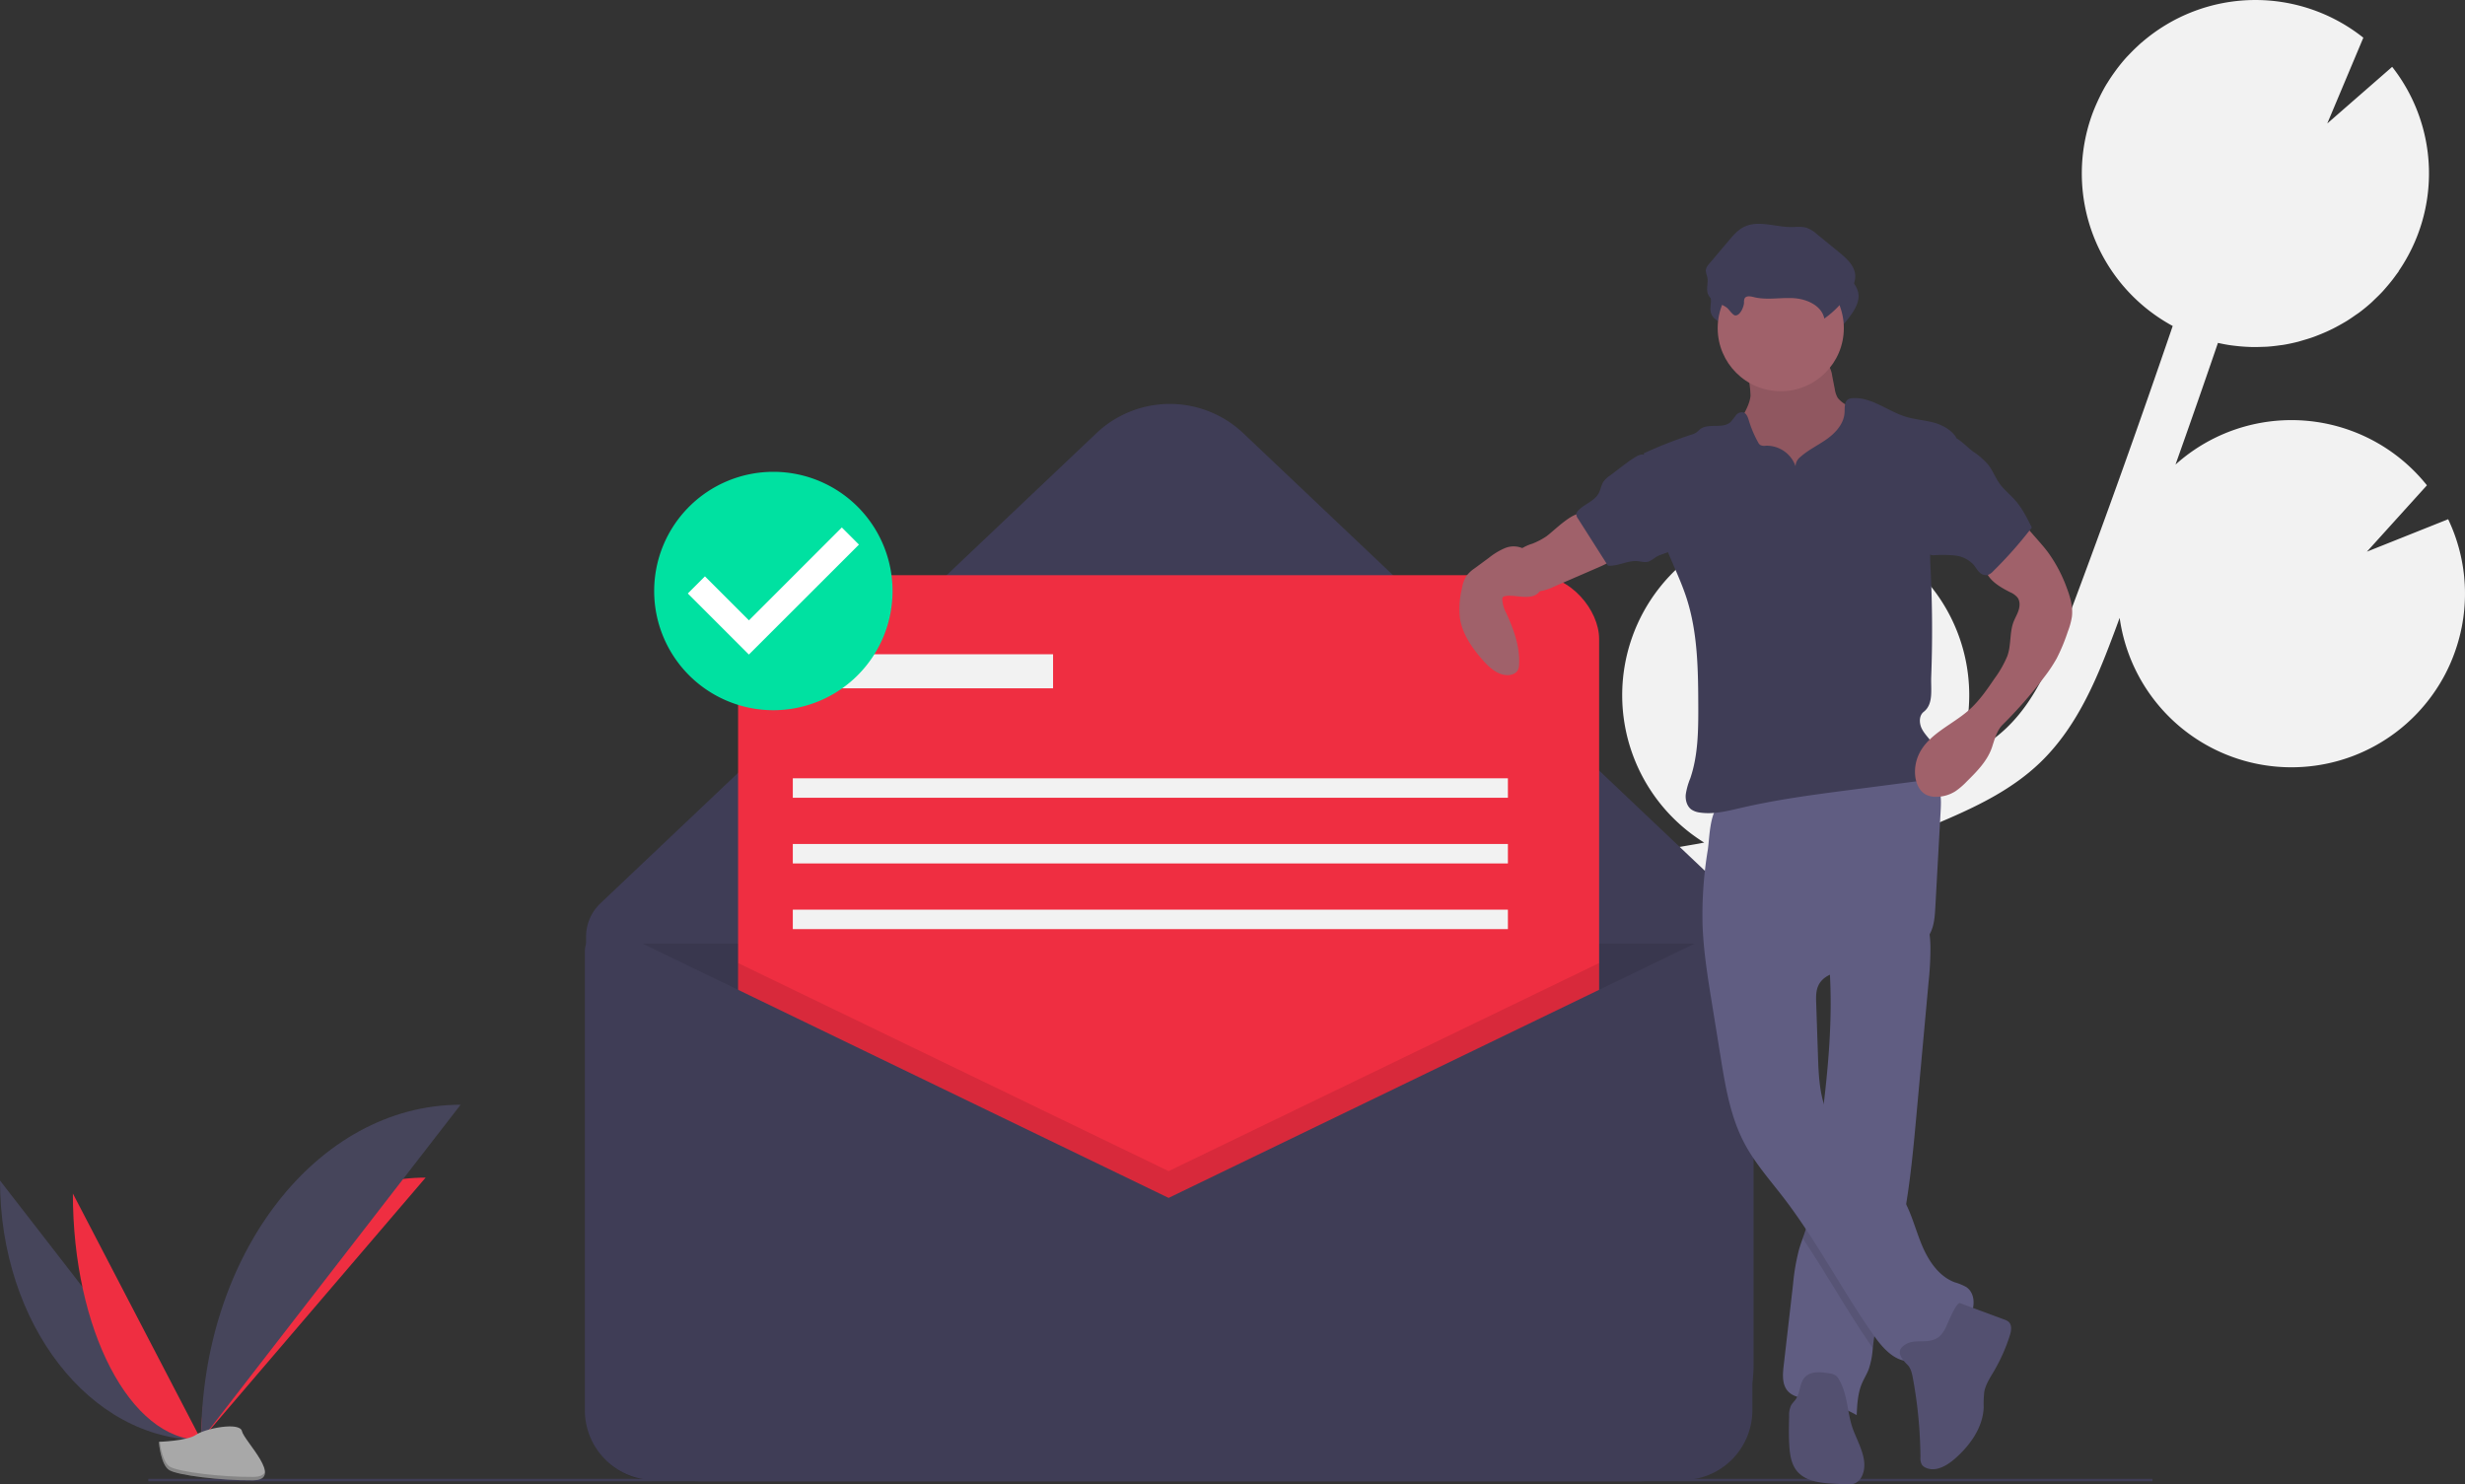 <svg xmlns="http://www.w3.org/2000/svg" width="1013.448" height="610.287" viewBox="0 0 1013.448 610.287">
  <rect x="0" y="0" width="1013.448" height="610.287" fill="#333333" stroke="none"/>
  <g id="message" transform="translate(0 -0.018)">
    <path id="Tracé_1" data-name="Tracé 1" d="M782.744,493.253l8.69-1.5c.834-.146,1.661-.324,2.494-.475a71.336,71.336,0,0,1,45.549-131.5l-11.39,27.1,26.986-23.563a1.216,1.216,0,0,1,.184.062,71.34,71.34,0,0,1,43.588,90.991c-.451,1.285-.989,2.512-1.5,3.754,7.618-3.828,14.927-8.284,20.886-13.989,12.066-11.562,18.676-27.517,26.064-47.173,14.636-38.952,28.727-78.469,42.256-118.071a71.308,71.308,0,0,1-33.338-86.355c.725-2.059,1.565-4.042,2.455-5.99.222-.487.447-.972.679-1.452.9-1.867,1.86-3.7,2.908-5.452.171-.288.363-.557.538-.842q1.368-2.22,2.886-4.31c.377-.523.752-1.044,1.142-1.555,1.147-1.5,2.334-2.959,3.587-4.352.418-.466.862-.9,1.292-1.356q1.443-1.523,2.966-2.954c.535-.5,1.064-1.008,1.614-1.492.141-.124.272-.26.414-.383.007.009.013.019.019.028a71.29,71.29,0,0,1,91.213-2.049L1050.1,195.641l26.679-23.283a70.944,70.944,0,0,1,2.637,84.02l.075.024c-.291.428-.622.82-.922,1.24q-.844,1.184-1.728,2.325c-.758.976-1.545,1.919-2.349,2.85-.607.7-1.2,1.41-1.836,2.086-.924.988-1.892,1.924-2.866,2.854-.569.543-1.113,1.113-1.7,1.636q-2.3,2.055-4.76,3.9c-.575.431-1.182.811-1.769,1.223-1.151.81-2.308,1.608-3.5,2.347-.742.458-1.5.877-2.26,1.308-1.1.624-2.2,1.229-3.326,1.794-.8.4-1.6.781-2.417,1.151-1.157.527-2.328,1.016-3.512,1.482-.794.312-1.585.628-2.39.912-1.329.468-2.677.875-4.033,1.264-.685.2-1.358.422-2.049.6-2.034.519-4.092.961-6.173,1.3-.391.064-.79.088-1.183.145-1.725.251-3.459.454-5.208.577-.751.053-1.507.061-2.262.09-1.413.055-2.827.083-4.249.053-.829-.018-1.658-.06-2.49-.107q-2.077-.118-4.158-.362c-.82-.1-1.638-.189-2.459-.314-1.486-.226-2.971-.52-4.456-.843-.1-.021-.2-.034-.293-.056q-8.565,25.062-17.448,50.016a71.291,71.291,0,0,1,103.374,8.521l-24.664,27.276,33.394-13.331a71.1,71.1,0,0,1,2.854,54.309,69.98,69.98,0,0,1-9.062,17.532A71.312,71.312,0,0,1,964.74,398.89c-.627,1.676-1.234,3.373-1.863,5.048-6.519,17.341-14.63,38.922-30.918,54.525-11.041,10.576-24.625,17.285-37.658,22.958q-12.73,5.54-25.8,10.244a71.5,71.5,0,0,1-31.926,10.175c-13.747,3.819-27.668,7.007-41.719,9.468l-8.761,1.51c-7.874,1.349-15.947,2.737-23.96,4.337,1.154.342,2.309.669,3.457,1.073a71.363,71.363,0,0,1,47.639,69.428l-54.925,16.859,49.7,7.893a71.373,71.373,0,0,1-118.926,21.106q.757,2.535,1.52,5.063c1.009,3.349,2.01,6.678,2.971,9.976,13.078,44.938,7.45,80.288-15.851,99.532l-12.644-15.305c22.678-18.734,15.642-57.336,9.434-78.682-.944-3.238-1.929-6.509-2.92-9.8-8.518-28.3-18.174-60.373-5.668-89.848C684.773,510.029,739.1,500.727,782.744,493.253Z" transform="translate(-93.275 -144.859)" fill="#f2f2f2"/>
    <path id="Tracé_2" data-name="Tracé 2" d="M766.646,753.851H381.813a47.583,47.583,0,0,1-47.583-47.583V529.956a18.851,18.851,0,0,1,5.882-13.681l203.924-193.3a43.889,43.889,0,0,1,60.388,0l194.43,184.3a49.274,49.274,0,0,1,15.376,35.76V706.268a47.583,47.583,0,0,1-47.583,47.583Z" transform="translate(-93.275 -144.859)" fill="#3f3d56"/>
    <path id="Tracé_3" data-name="Tracé 3" d="M240.954,387.992h476V580.259a28.732,28.732,0,0,1-28.732,28.732H269.686a28.732,28.732,0,0,1-28.732-28.732V387.992Z" opacity="0.1"/>
    <path id="Tracé_4" data-name="Tracé 4" d="M333.73,521.351" transform="translate(-93.275 -144.859)" fill="none" stroke="#3f3d56" stroke-miterlimit="10" stroke-width="1"/>
    <rect id="Rectangle_1" data-name="Rectangle 1" width="354" height="354" rx="26.181" transform="translate(303.454 236.492)" fill="#ef2e41"/>
    <path id="Tracé_5" data-name="Tracé 5" d="M657.454,395.942v194.55h-354V395.942l177,85.55Z" opacity="0.1"/>
    <path id="Tracé_6" data-name="Tracé 6" d="M573.73,637.351,346.936,527.734a9.2,9.2,0,0,0-13.206,8.285v188.6a28.732,28.732,0,0,0,28.732,28.732H785a28.732,28.732,0,0,0,28.732-28.732V539.25a11.229,11.229,0,0,0-16.115-10.11Z" transform="translate(-93.275 -144.859)" fill="#3f3d56"/>
    <rect id="Rectangle_2" data-name="Rectangle 2" width="99" height="14" transform="translate(333.954 268.992)" fill="#f2f2f2"/>
    <rect id="Rectangle_3" data-name="Rectangle 3" width="294" height="8" transform="translate(325.954 319.992)" fill="#f2f2f2"/>
    <rect id="Rectangle_4" data-name="Rectangle 4" width="294" height="8" transform="translate(325.954 346.992)" fill="#f2f2f2"/>
    <rect id="Rectangle_5" data-name="Rectangle 5" width="294" height="8" transform="translate(325.954 373.992)" fill="#f2f2f2"/>
    <line id="Ligne_1" data-name="Ligne 1" x2="824" transform="translate(60.954 608.492)" fill="none" stroke="#3f3d56" stroke-miterlimit="10" stroke-width="1"/>
    <path id="Tracé_7" data-name="Tracé 7" d="M93.275,630.212c0,58.96,36.989,106.67,82.7,106.67" transform="translate(-93.275 -144.859)" fill="#46455b"/>
    <path id="Tracé_8" data-name="Tracé 8" d="M175.975,736.883c0-59.623,41.277-107.869,92.288-107.869" transform="translate(-93.275 -144.859)" fill="#ef2e41"/>
    <path id="Tracé_9" data-name="Tracé 9" d="M123.239,635.557c0,56.006,23.587,101.325,52.736,101.325" transform="translate(-93.275 -144.859)" fill="#ef2e41"/>
    <path id="Tracé_10" data-name="Tracé 10" d="M175.975,736.883c0-76.185,47.71-137.832,106.67-137.832" transform="translate(-93.275 -144.859)" fill="#46455b"/>
    <path id="Tracé_11" data-name="Tracé 11" d="M158.577,737.635s11.728-.361,15.263-2.878,18.041-5.522,18.918-1.486,17.625,20.076,4.384,20.183-30.766-2.062-34.294-4.211S158.577,737.635,158.577,737.635Z" transform="translate(-93.275 -144.859)" fill="#a8a8a8"/>
    <path id="Tracé_12" data-name="Tracé 12" d="M197.378,752.049c-13.241.107-30.766-2.062-34.294-4.211-2.687-1.636-3.757-7.509-4.115-10.218-.248.011-.392.015-.392.015s.743,9.459,4.271,11.608,21.053,4.318,34.294,4.211c3.822-.031,5.142-1.391,5.07-3.4C201.68,751.266,200.223,752.026,197.378,752.049Z" transform="translate(-93.275 -144.859)" opacity="0.2"/>
    <path id="Tracé_13" data-name="Tracé 13" d="M812.988,307.63c-.6,5.355-4.685,9.668-6.2,14.839-2.278,7.784,1.661,16.136,7.048,22.2a49.159,49.159,0,0,0,34.234,16.255,14.6,14.6,0,0,0,5.66-.617,12.117,12.117,0,0,0,4.306-2.943c4.057-4.074,6.235-9.718,7.1-15.4s.531-11.474.191-17.214a9.719,9.719,0,0,0-.636-3.472,8.9,8.9,0,0,0-2.235-2.747,52.072,52.072,0,0,0-9.59-6.966,11.009,11.009,0,0,1-4.018-3.075,9.936,9.936,0,0,1-1.242-3.681l-1.06-5.4A10.61,10.61,0,0,0,845,295.029c-1.872-2.525-5.452-2.868-8.592-2.992l-11.5-.451c-3.579-.14-8.294-1.167-11.788-.464-3.262.656-2.179,3.663-1.586,6.4A46.266,46.266,0,0,1,812.988,307.63Z" transform="translate(-93.275 -144.859)" fill="#a0616a"/>
    <path id="Tracé_14" data-name="Tracé 14" d="M812.988,307.63c-.6,5.355-4.685,9.668-6.2,14.839-2.278,7.784,1.661,16.136,7.048,22.2a49.159,49.159,0,0,0,34.234,16.255,14.6,14.6,0,0,0,5.66-.617,12.117,12.117,0,0,0,4.306-2.943c4.057-4.074,6.235-9.718,7.1-15.4s.531-11.474.191-17.214a9.719,9.719,0,0,0-.636-3.472,8.9,8.9,0,0,0-2.235-2.747,52.072,52.072,0,0,0-9.59-6.966,11.009,11.009,0,0,1-4.018-3.075,9.936,9.936,0,0,1-1.242-3.681l-1.06-5.4A10.61,10.61,0,0,0,845,295.029c-1.872-2.525-5.452-2.868-8.592-2.992l-11.5-.451c-3.579-.14-8.294-1.167-11.788-.464-3.262.656-2.179,3.663-1.586,6.4A46.266,46.266,0,0,1,812.988,307.63Z" transform="translate(-93.275 -144.859)" opacity="0.1"/>
    <path id="Tracé_15" data-name="Tracé 15" d="M886.177,548.641q-2.445,26.808-4.89,53.608c-1.276,14.061-2.577,28.179-5.079,42.058-.864,4.783-1.877,9.541-3.079,14.258-3.342,13.1-8.191,25.9-9.755,39.325-.049.387-.091.782-.132,1.177a34.186,34.186,0,0,1-1.671,8.726c-.782,2.05-1.984,3.919-2.832,5.944-1.688,4.05-1.91,8.529-2.116,12.916A55.682,55.682,0,0,0,837.45,720.1c-3.252-.486-6.874-.831-9.088-3.26-2.453-2.684-2.182-6.792-1.77-10.4q1.939-16.794,3.869-33.571a87.5,87.5,0,0,1,2.445-14.258c.445-1.556.98-3.087,1.523-4.618.749-2.107,1.506-4.215,2.074-6.38a76.833,76.833,0,0,0,1.712-10.628c1.325-11.262,2.922-22.5,4.322-33.752l.074-.593c2.1-17.057,3.7-34.2,3.235-51.377-.066-2.544-.173-5.088-.338-7.639-.23-3.7-.568-5.656,2.494-7.969,3.383-2.552,7.837-4.338,11.706-6.01,2.083-.906,25.018-9.047,25.553-7.261a44.686,44.686,0,0,1,1.68,11.706A130.243,130.243,0,0,1,886.177,548.641Z" transform="translate(-93.275 -144.859)" fill="#605d82"/>
    <path id="Tracé_16" data-name="Tracé 16" d="M876.207,644.308c-.864,4.783-1.877,9.541-3.079,14.258-3.342,13.1-8.191,25.9-9.755,39.325-.049.387-.091.782-.132,1.177-10.224-14.6-18.835-30.311-28.813-45.071.749-2.107,1.506-4.215,2.074-6.38a76.825,76.825,0,0,0,1.712-10.628c1.325-11.262,2.922-22.5,4.322-33.752l.074-.593a34.968,34.968,0,0,0,2.494,6.923c6.7,13.616,22.622,20.5,30.41,33.53Q875.874,643.7,876.207,644.308Z" transform="translate(-93.275 -144.859)" opacity="0.1"/>
    <path id="Tracé_17" data-name="Tracé 17" d="M793.242,524.578c.338,10.921,2.086,21.743,3.83,32.529l3.6,22.254c1.97,12.18,4.021,24.607,9.785,35.516,4.312,8.16,10.523,15.124,16.143,22.445,13.815,18,24.194,38.387,37.294,56.912,3.808,5.385,9.25,11.208,15.749,10.084,4.265-.738,7.363-4.289,10.715-7.027,3.953-3.228,8.716-5.59,11.826-9.636s3.719-10.771-.494-13.65a22.224,22.224,0,0,0-4.822-1.973c-6.531-2.484-10.759-8.862-13.449-15.312s-4.32-13.384-7.9-19.383c-7.787-13.031-23.71-19.913-30.413-33.534-3.754-7.629-4.112-16.422-4.4-24.92l-.732-21.662c-.08-2.369-.143-4.833.82-7,2.564-5.766,10.3-6.3,16.573-7.034a56.692,56.692,0,0,0,20.31-6.408c3.61-1.95,7.137-4.435,9.069-8.055,1.762-3.3,2.005-7.176,2.212-10.914l2.17-39.258c.187-3.378.357-6.87-.833-10.036-2.989-7.95-13.029-10.548-21.514-10.169-15.79.706-30.367,7.5-45.255,12.085a115.064,115.064,0,0,1-11.217,2.926c-3.341.671-7.385.392-10.572,1.467-5.667,1.911-5.523,14.3-6.327,19.445a163.687,163.687,0,0,0-2.165,30.305Z" transform="translate(-93.275 -144.859)" fill="#605d82"/>
    <path id="Tracé_18" data-name="Tracé 18" d="M877.5,705.964c1.392,1.4,1.847,3.461,2.21,5.405a184.59,184.59,0,0,1,3.126,32.692,5.338,5.338,0,0,0,.588,2.962,3.721,3.721,0,0,0,1.538,1.236c4.024,1.918,8.7-.755,12.049-3.692,6.216-5.445,11.476-12.755,11.829-21.011a48.786,48.786,0,0,1,.223-6.372c.546-3.108,2.361-5.817,3.96-8.537a72.053,72.053,0,0,0,6.545-14.672c.611-1.923,1.018-4.345-.489-5.687a5.482,5.482,0,0,0-1.792-.931l-18.178-6.75c-1.575-.585-5.5,9.484-6.117,10.585-1.522,2.693-3.035,4.221-6.088,4.843-3.117.634-6.827-.276-9.735,1.279C872.249,699.944,874.714,703.155,877.5,705.964Z" transform="translate(-93.275 -144.859)" fill="#535070"/>
    <path id="Tracé_19" data-name="Tracé 19" d="M849.449,712.178a5.574,5.574,0,0,0-1.384-1.754,6.259,6.259,0,0,0-2.791-.948c-3.461-.588-7.563-.975-9.951,1.6-2.239,2.412-1.854,6.34-3.727,9.047-.593.857-1.4,1.563-1.91,2.469a9.31,9.31,0,0,0-.838,4.429c-.1,4.2-.193,8.4.1,12.584.243,3.508.834,7.184,3.028,9.932,3.521,4.411,9.872,5.045,15.508,5.332l4.565.232a8.912,8.912,0,0,0,3.741-.343,6.159,6.159,0,0,0,3.227-3.551c2.376-5.906-1.387-12.27-3.705-18.2C852.646,726.189,853.125,718.622,849.449,712.178Z" transform="translate(-93.275 -144.859)" fill="#535070"/>
    <path id="Tracé_20" data-name="Tracé 20" d="M811.666,277.459a3.773,3.773,0,0,1,.257-1.76c.669-1.182,2.415-.861,3.732-.528,5.3,1.335,10.878.127,16.331.439s11.6,3.038,12.693,8.39a39.825,39.825,0,0,0,10.069-10.345c1.513-2.265,2.833-4.859,2.627-7.576-.3-3.918-3.584-6.848-6.628-9.333l-9.073-7.407a13.671,13.671,0,0,0-4.062-2.583c-2.1-.716-4.38-.375-6.594-.373-6.6,0-13.647-3-19.521.018-2.454,1.261-4.3,3.423-6.081,5.53l-8.1,9.586a5.12,5.12,0,0,0-1.294,2.2c-.23,1.17.37,2.325.58,3.5.383,2.141-.54,4.427.169,6.484,1.177,3.414,5.323,3.9,7.857,5.855.945.729,2.425,3.2,3.55,3.172C810.209,282.665,811.613,279.037,811.666,277.459Z" transform="translate(-93.275 -144.859)" fill="#3f3d56"/>
    <circle id="Ellipse_1" data-name="Ellipse 1" cx="25.931" cy="25.931" r="25.931" transform="translate(706.2 108.993)" fill="#a0616a"/>
    <path id="Tracé_21" data-name="Tracé 21" d="M831.48,336.536a12.562,12.562,0,0,0-12.229-8.416,3.729,3.729,0,0,1-2.256-.285,3.109,3.109,0,0,1-.927-1.159,45.3,45.3,0,0,1-3.781-8.938c-.414-1.373-.979-2.991-2.368-3.348A3.2,3.2,0,0,0,806.9,315.7a26.6,26.6,0,0,1-2.157,2.711c-3.261,2.916-9.043.258-12.5,2.934-.565.437-1.032,1-1.626,1.394a7.592,7.592,0,0,1-1.9.816,182.62,182.62,0,0,0-19.626,7.687c2.3,13.867,4.662,27.975,10.059,40.955,2.568,6.177,5.479,12.226,7.536,18.591,4.557,14.1,4.759,29.194,4.81,44.016.035,10.144-.015,20.5-3.3,30.1a28.408,28.408,0,0,0-1.853,6.613c-.2,2.287.468,4.809,2.321,6.164a7.938,7.938,0,0,0,3.581,1.258c5.687.834,11.42-.679,17.019-1.976,15.008-3.476,30.315-5.465,45.592-7.448l25.6-3.324a14.861,14.861,0,0,0,5.3-1.369c4.684-2.565,5.129-9.611,2.22-14.09-1.395-2.147-3.362-3.909-4.534-6.185s-1.272-5.46.746-7.037c4.1-3.207,2.879-9.158,3.075-14.362q.821-21.829-.222-43.674a86.976,86.976,0,0,1-.145-9.058,80.214,80.214,0,0,1,2.823-15.115l7.779-30.628c-2.032-3.211-5.923-5.248-9.609-6.173s-7.525-1.2-11.154-2.322c-7.436-2.3-14.057-8.152-21.823-7.607a3.961,3.961,0,0,0-1.691.413c-1.751.992-1.474,3.516-1.586,5.526-.248,4.447-3.518,8.163-7.13,10.769s-7.737,4.506-11.054,7.478a4.933,4.933,0,0,0-1.962,3.774Z" transform="translate(-93.275 -144.859)" fill="#3f3d56"/>
    <path id="Tracé_22" data-name="Tracé 22" d="M728.73,365.587a30.613,30.613,0,0,1-5.454,2.807,17.929,17.929,0,0,0-5.225,2.536,8.189,8.189,0,0,0-1.817,2.245,9.983,9.983,0,0,0,9.206,14.874,20.039,20.039,0,0,0,6.808-2.03l18.29-7.925c3.1-1.341,6.44-2.914,7.9-5.954a1.383,1.383,0,0,0,.178-.945,1.562,1.562,0,0,0-.751-.79,40.867,40.867,0,0,1-10.65-10.042c-.75-1.019-1.669-3.424-2.729-4.035C740.616,354.1,731.829,363.576,728.73,365.587Z" transform="translate(-93.275 -144.859)" fill="#a0616a"/>
    <path id="Tracé_23" data-name="Tracé 23" d="M924.258,359.084l6.743,7.7c1.448,1.654,2.9,3.309,4.216,5.067A59.137,59.137,0,0,1,942.94,386.4c1.466,3.846,2.682,7.943,2.17,12.027a29.425,29.425,0,0,1-1.687,6.117,76.134,76.134,0,0,1-4.582,11.036,62.856,62.856,0,0,1-5.156,7.727,180.44,180.44,0,0,1-17.094,19.552c-2.305,2.282-3.272,5.972-4.276,9.057-1.851,5.69-6.255,10.121-10.515,14.323a29.235,29.235,0,0,1-4.515,3.885,14.706,14.706,0,0,1-8.216,2.34,9.018,9.018,0,0,1-3.7-.766c-2.915-1.384-4.4-4.754-4.7-7.967a16.946,16.946,0,0,1,1.418-8.521c3.869-8.572,13.806-12.286,20.83-18.54,4.119-3.667,7.268-8.274,10.374-12.831a44.349,44.349,0,0,0,5.247-9.2c1.569-4.185.958-9.14,2.328-13.394.579-1.8,1.609-3.422,2.232-5.206s.78-3.9-.31-5.445a7.913,7.913,0,0,0-3.053-2.235c-4.487-2.277-9.512-5.208-10.371-10.166a10.892,10.892,0,0,1,2.009-7.764,32.349,32.349,0,0,1,5.658-5.93C918.995,362.771,922.295,360.819,924.258,359.084Z" transform="translate(-93.275 -144.859)" fill="#a0616a"/>
    <path id="Tracé_24" data-name="Tracé 24" d="M724.4,376.34c-1.191-2.405-2.679-4.859-5.082-6.055a9.364,9.364,0,0,0-7.387-.031,27.773,27.773,0,0,0-6.483,3.92l-5.812,4.284a14.308,14.308,0,0,0-3.451,3.185,13.447,13.447,0,0,0-1.8,4.931,35.249,35.249,0,0,0-.914,12.2c.922,6.554,4.874,12.276,9.224,17.266,2.718,3.118,6.073,6.264,10.207,6.4,1.784.057,3.769-.646,4.511-2.27a5.662,5.662,0,0,0,.4-2.022c.447-7.311-2.169-14.452-5.218-21.111a13.536,13.536,0,0,1-1.683-5.673,1.556,1.556,0,0,1,.248-.95,1.6,1.6,0,0,1,.992-.484c4.174-.826,11.364,2.417,14.292-2.218C728.351,384.7,725.75,379.065,724.4,376.34Z" transform="translate(-93.275 -144.859)" fill="#a0616a"/>
    <path id="Tracé_25" data-name="Tracé 25" d="M810.306,269.3a3.773,3.773,0,0,1,.257-1.76c.669-1.182,2.415-.861,3.732-.528,5.3,1.335,10.878.127,16.331.439s11.6,3.038,12.693,8.39a39.824,39.824,0,0,0,10.069-10.345c1.513-2.265,2.833-4.859,2.627-7.576-.3-3.918-3.584-6.848-6.628-9.333l-9.073-7.407a13.672,13.672,0,0,0-4.062-2.583c-2.1-.716-4.38-.375-6.594-.373-6.6,0-13.647-3-19.521.018-2.454,1.261-4.3,3.423-6.081,5.53l-8.1,9.586a5.12,5.12,0,0,0-1.294,2.2c-.23,1.17.37,2.325.58,3.5.383,2.141-.54,4.427.169,6.484,1.177,3.414,5.323,3.9,7.857,5.855.945.729,2.425,3.2,3.55,3.172C808.849,274.505,810.253,270.877,810.306,269.3Z" transform="translate(-93.275 -144.859)" fill="#3f3d56"/>
    <path id="Tracé_26" data-name="Tracé 26" d="M755.229,340.364a10.54,10.54,0,0,0-2.714,2.527c-.951,1.438-1.144,3.252-1.961,4.77-1.748,3.248-5.835,4.4-8.385,7.067a2.64,2.64,0,0,0-.806,1.382,3.08,3.08,0,0,0,.685,1.99l12.3,19.332c4.094.361,8.022-2.2,12.118-1.864,1.529.127,3.094.655,4.561.2a13.079,13.079,0,0,0,2.927-1.79c2.444-1.545,5.7-1.725,7.748-3.764,1.968-1.956,2.219-5.017,2.2-7.792a31.321,31.321,0,0,0-.731-7.168c-1.81-7.42-7.485-13.115-11.043-19.687-1.732-3.2-2.674-5.073-6.34-2.876C762.095,334.9,758.7,337.828,755.229,340.364Z" transform="translate(-93.275 -144.859)" fill="#3f3d56"/>
    <path id="Tracé_27" data-name="Tracé 27" d="M904.571,330.588a28.768,28.768,0,0,1,6.186,5.419c1.873,2.415,2.934,5.372,4.734,7.842,1.744,2.4,4.119,4.25,6.1,6.455,3,3.345,5.033,7.425,7.029,11.451a171.061,171.061,0,0,1-15.906,17.977,5.13,5.13,0,0,1-2.415,1.588,3.9,3.9,0,0,1-3.414-1.392c-.886-.929-1.513-2.075-2.36-3.039A12.161,12.161,0,0,0,897,373.253a51.632,51.632,0,0,0-8.518-.117,3.367,3.367,0,0,1-1.819-.306,3.056,3.056,0,0,1-.993-1.138c-3.329-5.665-2.258-12.778-1.084-19.243l2.7-14.835a33.3,33.3,0,0,1,2.243-8.245c1.021-2.182,3.3-5.881,6.111-5.228C898.468,324.8,902.19,328.876,904.571,330.588Z" transform="translate(-93.275 -144.859)" fill="#3f3d56"/>
    <ellipse id="Ellipse_2" data-name="Ellipse 2" cx="41" cy="41.075" rx="41" ry="41.075" transform="translate(276.954 200.991)" fill="#fff"/>
    <path id="Tracé_28" data-name="Tracé 28" d="M411.23,338.851a49,49,0,1,0,49,49A49,49,0,0,0,411.23,338.851Zm-10.059,75.125-25.112-25.112,7.044-7.044,18.092,18.092,38.187-38.187,7.044,7.044L401.17,413.976Z" transform="translate(-93.275 -144.859)" fill="#00e1a1"/>
  </g>
</svg>
